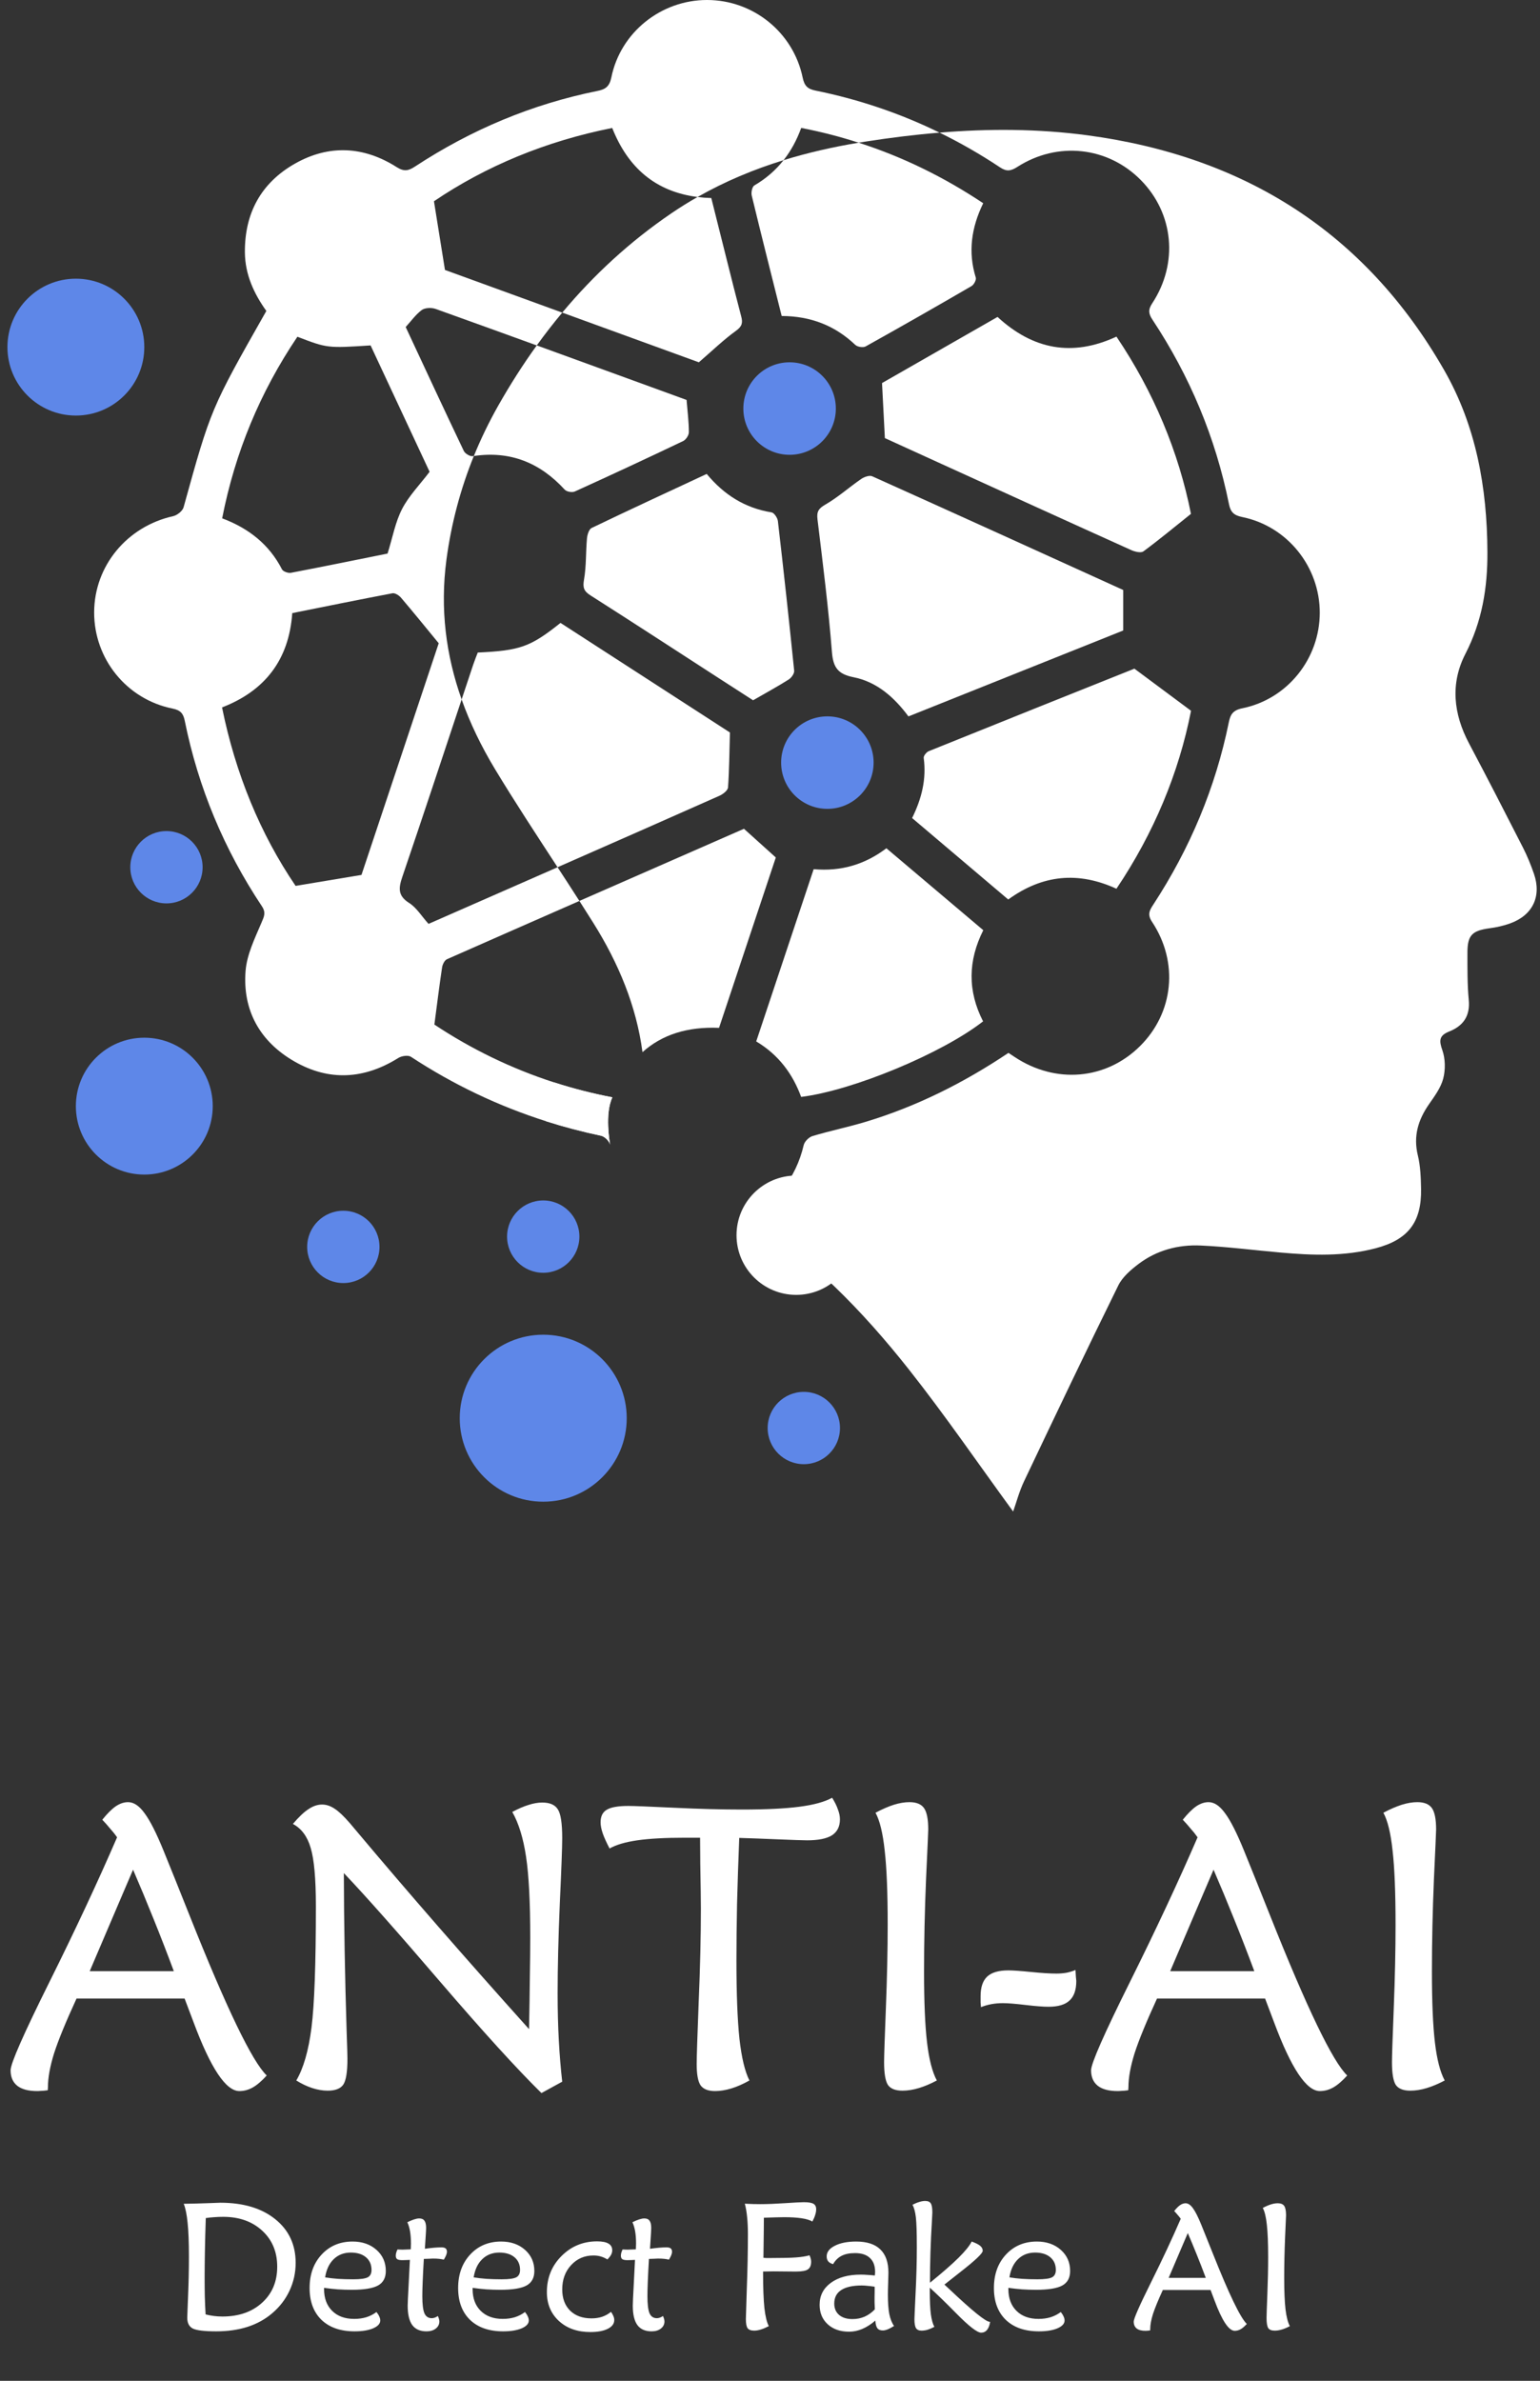 <svg width="207" height="320" viewBox="0 0 207 320" fill="none" xmlns="http://www.w3.org/2000/svg">
<rect x="0" y="0" width="207" height="320" fill="#333333" stroke="none"/>
<path d="M17.886 251.298L16.597 254.306C14.538 259.14 13.025 262.685 12.058 264.94H23.364C22.451 262.488 21.538 260.133 20.625 257.877C19.712 255.604 18.799 253.41 17.886 251.298ZM24.814 268.62H10.286C8.853 271.735 7.851 274.179 7.278 275.951C6.723 277.724 6.445 279.245 6.445 280.517L6.418 280.946C6.007 281 5.702 281.027 5.505 281.027C5.326 281.045 5.156 281.054 4.995 281.054C3.831 281.054 2.945 280.821 2.336 280.355C1.728 279.872 1.423 279.174 1.423 278.261C1.423 277.348 3.16 273.4 6.633 266.417C10.107 259.435 13.141 252.945 15.737 246.947C15.451 246.535 15.137 246.142 14.797 245.766C14.475 245.372 14.126 244.978 13.75 244.584C14.412 243.76 15.012 243.161 15.549 242.785C16.104 242.409 16.659 242.221 17.214 242.221C17.984 242.221 18.727 242.722 19.443 243.725C20.177 244.709 21.028 246.392 21.995 248.773C22.836 250.832 23.991 253.706 25.459 257.394C30.436 269.909 33.901 277.097 35.852 278.959C35.172 279.711 34.545 280.248 33.972 280.57C33.399 280.893 32.8 281.054 32.173 281.054C30.365 281.054 28.315 277.974 26.023 271.815C25.504 270.455 25.101 269.389 24.814 268.62ZM72.778 281.322C69.502 278.1 64.972 273.122 59.19 266.391C53.407 259.641 49.083 254.762 46.218 251.754C46.236 258.486 46.361 265.594 46.594 273.078C46.666 275.065 46.702 276.273 46.702 276.703C46.702 278.476 46.514 279.639 46.138 280.194C45.762 280.731 45.063 281 44.043 281C43.38 281 42.691 280.884 41.975 280.651C41.259 280.418 40.543 280.078 39.827 279.63C40.794 277.983 41.474 275.62 41.868 272.541C42.262 269.443 42.459 263.992 42.459 256.186C42.459 252.515 42.226 249.91 41.76 248.371C41.313 246.831 40.516 245.757 39.37 245.148C40.158 244.217 40.856 243.555 41.465 243.161C42.074 242.749 42.682 242.543 43.291 242.543C43.864 242.543 44.428 242.731 44.983 243.107C45.538 243.465 46.218 244.11 47.024 245.041C47.167 245.202 47.498 245.596 48.018 246.222C54.875 254.386 62.573 263.222 71.113 272.729C71.167 270.061 71.203 267.707 71.221 265.666C71.257 263.625 71.274 261.879 71.274 260.429C71.274 255.666 71.086 252.041 70.71 249.552C70.335 247.046 69.717 245.041 68.857 243.537C69.663 243.107 70.388 242.794 71.033 242.597C71.695 242.382 72.313 242.274 72.886 242.274C73.906 242.274 74.605 242.579 74.981 243.188C75.374 243.778 75.571 245.067 75.571 247.055C75.571 248.236 75.464 251.146 75.249 255.783C75.052 260.402 74.954 264.448 74.954 267.921C74.954 270.177 75.007 272.29 75.115 274.259C75.222 276.229 75.374 278.073 75.571 279.792L72.778 281.322ZM100.735 279.63C99.876 280.114 99.061 280.472 98.291 280.705C97.521 280.937 96.796 281.054 96.116 281.054C95.203 281.054 94.558 280.803 94.182 280.302C93.824 279.783 93.645 278.825 93.645 277.428C93.645 276.515 93.734 273.74 93.914 269.103C94.111 264.448 94.209 260.259 94.209 256.535C94.209 255.586 94.182 253.581 94.128 250.519C94.111 249.033 94.102 247.86 94.102 247.001H92.061C89.429 247.001 87.298 247.117 85.669 247.35C84.058 247.583 82.813 247.95 81.936 248.451C81.524 247.663 81.22 246.992 81.023 246.437C80.826 245.864 80.728 245.363 80.728 244.933C80.728 244.127 81.005 243.563 81.56 243.241C82.115 242.901 83.082 242.731 84.46 242.731C85.177 242.731 87.227 242.812 90.61 242.973C93.994 243.134 97.029 243.214 99.714 243.214C102.955 243.214 105.533 243.089 107.449 242.838C109.382 242.588 110.85 242.185 111.853 241.63C112.211 242.203 112.471 242.731 112.632 243.214C112.811 243.68 112.9 244.118 112.9 244.53C112.9 245.497 112.542 246.213 111.826 246.679C111.11 247.126 110 247.35 108.496 247.35C107.941 247.35 106.598 247.305 104.468 247.216C102.337 247.126 100.636 247.064 99.365 247.028C99.24 250.161 99.141 253.115 99.07 255.89C99.016 258.647 98.989 261.19 98.989 263.517C98.989 267.975 99.124 271.475 99.392 274.018C99.678 276.56 100.126 278.431 100.735 279.63ZM125.925 279.63C125.084 280.078 124.278 280.418 123.508 280.651C122.738 280.884 122.004 281 121.306 281C120.357 281 119.704 280.74 119.346 280.221C119.006 279.684 118.835 278.664 118.835 277.16C118.835 276.39 118.916 273.964 119.077 269.882C119.238 265.782 119.319 262.049 119.319 258.683C119.319 254.368 119.185 251.047 118.916 248.72C118.665 246.374 118.254 244.682 117.681 243.644C118.594 243.161 119.417 242.803 120.151 242.57C120.903 242.337 121.602 242.221 122.246 242.221C123.177 242.221 123.831 242.489 124.207 243.026C124.583 243.563 124.771 244.521 124.771 245.9C124.771 246.115 124.672 248.344 124.475 252.587C124.296 256.812 124.207 260.948 124.207 264.994C124.207 269.076 124.341 272.254 124.609 274.528C124.878 276.802 125.317 278.502 125.925 279.63Z" fill="white"/>
<path d="M131.86 269.774C131.842 269.577 131.825 269.372 131.807 269.157C131.807 268.924 131.807 268.638 131.807 268.297C131.807 267.098 132.102 266.221 132.693 265.666C133.284 265.111 134.233 264.833 135.54 264.833C136.148 264.833 137.169 264.905 138.601 265.048C140.033 265.191 141.161 265.263 141.985 265.263C142.45 265.263 142.898 265.227 143.328 265.155C143.775 265.066 144.187 264.94 144.563 264.779C144.581 265.048 144.599 265.352 144.617 265.692C144.653 266.033 144.67 266.221 144.67 266.256C144.67 267.456 144.366 268.333 143.757 268.888C143.167 269.443 142.227 269.721 140.938 269.721C140.221 269.721 139.183 269.64 137.822 269.479C136.479 269.318 135.477 269.237 134.814 269.237C134.259 269.237 133.74 269.282 133.257 269.372C132.773 269.461 132.308 269.595 131.86 269.774ZM163.12 251.298L161.831 254.306C159.772 259.14 158.259 262.685 157.292 264.94H168.599C167.686 262.488 166.772 260.133 165.859 257.877C164.946 255.604 164.033 253.41 163.12 251.298ZM170.049 268.62H155.52C154.088 271.735 153.085 274.179 152.512 275.951C151.957 277.724 151.68 279.245 151.68 280.517L151.653 280.946C151.241 281 150.937 281.027 150.74 281.027C150.561 281.045 150.391 281.054 150.229 281.054C149.066 281.054 148.18 280.821 147.571 280.355C146.962 279.872 146.658 279.174 146.658 278.261C146.658 277.348 148.394 273.4 151.868 266.417C155.341 259.435 158.376 252.945 160.972 246.947C160.685 246.535 160.372 246.142 160.032 245.766C159.709 245.372 159.36 244.978 158.984 244.584C159.647 243.76 160.247 243.161 160.784 242.785C161.339 242.409 161.894 242.221 162.449 242.221C163.219 242.221 163.962 242.722 164.678 243.725C165.412 244.709 166.262 246.392 167.229 248.773C168.07 250.832 169.225 253.706 170.693 257.394C175.671 269.909 179.135 277.097 181.086 278.959C180.406 279.711 179.779 280.248 179.207 280.57C178.634 280.893 178.034 281.054 177.407 281.054C175.599 281.054 173.549 277.974 171.257 271.815C170.738 270.455 170.335 269.389 170.049 268.62ZM194.192 279.63C193.35 280.078 192.545 280.418 191.775 280.651C191.005 280.884 190.271 281 189.573 281C188.624 281 187.97 280.74 187.612 280.221C187.272 279.684 187.102 278.664 187.102 277.16C187.102 276.39 187.183 273.964 187.344 269.882C187.505 265.782 187.585 262.049 187.585 258.683C187.585 254.368 187.451 251.047 187.183 248.72C186.932 246.374 186.52 244.682 185.947 243.644C186.86 243.161 187.684 242.803 188.418 242.57C189.17 242.337 189.868 242.221 190.513 242.221C191.444 242.221 192.097 242.489 192.473 243.026C192.849 243.563 193.037 244.521 193.037 245.9C193.037 246.115 192.939 248.344 192.742 252.587C192.563 256.812 192.473 260.948 192.473 264.994C192.473 269.076 192.607 272.254 192.876 274.528C193.145 276.802 193.583 278.502 194.192 279.63Z" fill="white"/>
<path d="M27.66 298.124C27.604 299.8 27.565 301.306 27.541 302.642C27.517 303.97 27.506 305.128 27.506 306.116C27.506 306.985 27.513 307.835 27.529 308.665C27.553 309.487 27.588 310.289 27.636 311.072C28.007 311.166 28.379 311.238 28.75 311.285C29.13 311.332 29.509 311.356 29.889 311.356C32.094 311.356 33.872 310.74 35.224 309.507C36.584 308.273 37.263 306.657 37.263 304.657C37.263 302.673 36.592 301.061 35.248 299.82C33.904 298.579 32.157 297.958 30.007 297.958C29.573 297.958 29.161 297.974 28.774 298.006C28.387 298.029 28.015 298.069 27.66 298.124ZM24.695 296.204C25.778 296.188 26.861 296.16 27.944 296.121C29.035 296.081 29.592 296.061 29.616 296.061C32.706 296.061 35.165 296.796 36.991 298.267C38.825 299.737 39.741 301.697 39.741 304.147C39.741 305.459 39.469 306.7 38.923 307.87C38.386 309.032 37.607 310.048 36.588 310.917C35.647 311.724 34.544 312.332 33.28 312.743C32.023 313.146 30.616 313.348 29.059 313.348C27.47 313.348 26.423 313.222 25.917 312.969C25.419 312.716 25.17 312.23 25.17 311.51C25.17 311.455 25.205 310.518 25.276 308.7C25.355 306.882 25.395 305.088 25.395 303.317C25.395 301.397 25.336 299.879 25.217 298.765C25.107 297.642 24.933 296.788 24.695 296.204ZM43.702 306.092C44.223 306.179 44.796 306.246 45.421 306.293C46.053 306.333 46.733 306.353 47.46 306.353C48.448 306.353 49.108 306.262 49.44 306.08C49.772 305.898 49.938 305.57 49.938 305.096C49.938 304.377 49.689 303.807 49.191 303.389C48.693 302.97 48.013 302.76 47.152 302.76C46.235 302.76 45.472 303.053 44.863 303.638C44.255 304.222 43.867 305.041 43.702 306.092ZM50.602 310.751C50.776 310.965 50.902 311.166 50.981 311.356C51.068 311.538 51.112 311.716 51.112 311.89C51.112 312.317 50.792 312.668 50.151 312.945C49.519 313.214 48.689 313.348 47.661 313.348C45.772 313.348 44.29 312.834 43.215 311.807C42.148 310.771 41.615 309.344 41.615 307.526C41.615 305.693 42.152 304.195 43.227 303.033C44.31 301.863 45.697 301.278 47.389 301.278C48.693 301.278 49.764 301.65 50.602 302.393C51.44 303.136 51.859 304.084 51.859 305.238C51.859 306.147 51.511 306.795 50.815 307.183C50.12 307.57 48.938 307.764 47.27 307.764C46.646 307.764 46.021 307.744 45.397 307.704C44.78 307.657 44.168 307.59 43.559 307.503V307.669C43.559 308.902 43.923 309.878 44.65 310.597C45.377 311.317 46.365 311.676 47.614 311.676C48.199 311.676 48.74 311.601 49.239 311.451C49.736 311.293 50.191 311.06 50.602 310.751ZM55.096 303.744C54.961 303.744 54.775 303.752 54.538 303.768C54.301 303.776 54.147 303.78 54.076 303.78C53.752 303.78 53.523 303.736 53.388 303.649C53.262 303.555 53.199 303.396 53.199 303.175C53.199 303.072 53.214 302.954 53.246 302.819C53.285 302.677 53.345 302.519 53.424 302.345C53.487 302.345 53.594 302.349 53.744 302.357C53.894 302.365 54.013 302.369 54.1 302.369C54.305 302.369 54.633 302.357 55.084 302.333C55.139 302.333 55.182 302.329 55.214 302.321C55.214 302.235 55.218 302.104 55.226 301.93C55.234 301.756 55.238 301.63 55.238 301.551C55.238 300.934 55.198 300.393 55.119 299.926C55.04 299.452 54.918 299.037 54.752 298.682C55.092 298.516 55.396 298.389 55.665 298.302C55.933 298.215 56.163 298.172 56.352 298.172C56.676 298.172 56.91 298.274 57.052 298.48C57.202 298.678 57.277 299.006 57.277 299.464C57.277 299.662 57.242 300.282 57.17 301.326C57.147 301.713 57.127 302.021 57.111 302.25C57.57 302.187 57.981 302.14 58.344 302.108C58.716 302.076 59.048 302.061 59.34 302.061C59.601 302.061 59.787 302.108 59.898 302.203C60.016 302.298 60.075 302.452 60.075 302.665C60.075 302.784 60.04 302.934 59.969 303.116C59.898 303.29 59.795 303.487 59.66 303.709C59.455 303.661 59.237 303.626 59.008 303.602C58.779 303.578 58.502 303.566 58.178 303.566C58.123 303.566 57.957 303.574 57.68 303.59C57.404 303.598 57.166 303.606 56.969 303.614C56.898 304.847 56.846 305.863 56.815 306.661C56.783 307.459 56.767 308.111 56.767 308.617C56.767 309.716 56.862 310.487 57.052 310.929C57.249 311.364 57.578 311.581 58.036 311.581C58.163 311.581 58.293 311.558 58.427 311.51C58.569 311.463 58.712 311.388 58.854 311.285C58.925 311.443 58.977 311.581 59.008 311.7C59.04 311.819 59.056 311.925 59.056 312.02C59.056 312.407 58.894 312.728 58.569 312.98C58.253 313.226 57.838 313.348 57.325 313.348C56.471 313.348 55.835 313.067 55.416 312.506C55.005 311.937 54.799 311.068 54.799 309.898C54.799 309.566 54.839 308.688 54.918 307.266C54.997 305.835 55.056 304.661 55.096 303.744ZM63.668 306.092C64.189 306.179 64.763 306.246 65.387 306.293C66.019 306.333 66.699 306.353 67.426 306.353C68.414 306.353 69.074 306.262 69.406 306.08C69.738 305.898 69.904 305.57 69.904 305.096C69.904 304.377 69.655 303.807 69.157 303.389C68.659 302.97 67.98 302.76 67.118 302.76C66.201 302.76 65.438 303.053 64.83 303.638C64.221 304.222 63.834 305.041 63.668 306.092ZM70.568 310.751C70.742 310.965 70.869 311.166 70.948 311.356C71.035 311.538 71.078 311.716 71.078 311.89C71.078 312.317 70.758 312.668 70.118 312.945C69.485 313.214 68.656 313.348 67.628 313.348C65.739 313.348 64.257 312.834 63.182 311.807C62.115 310.771 61.581 309.344 61.581 307.526C61.581 305.693 62.119 304.195 63.194 303.033C64.276 301.863 65.664 301.278 67.355 301.278C68.659 301.278 69.731 301.65 70.568 302.393C71.406 303.136 71.825 304.084 71.825 305.238C71.825 306.147 71.477 306.795 70.782 307.183C70.086 307.57 68.904 307.764 67.237 307.764C66.612 307.764 65.988 307.744 65.363 307.704C64.747 307.657 64.134 307.59 63.526 307.503V307.669C63.526 308.902 63.889 309.878 64.616 310.597C65.344 311.317 66.332 311.676 67.581 311.676C68.165 311.676 68.707 311.601 69.205 311.451C69.703 311.293 70.157 311.06 70.568 310.751ZM81.642 303.685C81.334 303.495 81.034 303.361 80.741 303.282C80.449 303.195 80.125 303.151 79.769 303.151C78.567 303.151 77.568 303.582 76.769 304.444C75.971 305.305 75.572 306.396 75.572 307.716C75.572 308.91 75.924 309.858 76.627 310.562C77.338 311.257 78.299 311.605 79.508 311.605C80.03 311.605 80.504 311.534 80.931 311.392C81.358 311.249 81.757 311.028 82.128 310.728C82.271 310.925 82.377 311.115 82.448 311.297C82.528 311.479 82.567 311.653 82.567 311.819C82.567 312.317 82.279 312.712 81.702 313.004C81.125 313.297 80.342 313.443 79.354 313.443C77.623 313.443 76.216 312.949 75.133 311.961C74.05 310.965 73.509 309.673 73.509 308.084C73.509 306.155 74.165 304.535 75.477 303.223C76.789 301.91 78.382 301.254 80.255 301.254C80.943 301.254 81.453 301.353 81.785 301.551C82.124 301.748 82.294 302.049 82.294 302.452C82.294 302.657 82.243 302.859 82.14 303.057C82.037 303.246 81.871 303.456 81.642 303.685ZM85.353 303.744C85.219 303.744 85.033 303.752 84.796 303.768C84.559 303.776 84.405 303.78 84.334 303.78C84.01 303.78 83.78 303.736 83.646 303.649C83.52 303.555 83.456 303.396 83.456 303.175C83.456 303.072 83.472 302.954 83.504 302.819C83.543 302.677 83.603 302.519 83.682 302.345C83.745 302.345 83.852 302.349 84.002 302.357C84.152 302.365 84.27 302.369 84.357 302.369C84.563 302.369 84.891 302.357 85.341 302.333C85.397 302.333 85.44 302.329 85.472 302.321C85.472 302.235 85.476 302.104 85.484 301.93C85.492 301.756 85.496 301.63 85.496 301.551C85.496 300.934 85.456 300.393 85.377 299.926C85.298 299.452 85.175 299.037 85.01 298.682C85.349 298.516 85.654 298.389 85.922 298.302C86.191 298.215 86.421 298.172 86.61 298.172C86.934 298.172 87.167 298.274 87.31 298.48C87.46 298.678 87.535 299.006 87.535 299.464C87.535 299.662 87.499 300.282 87.428 301.326C87.405 301.713 87.385 302.021 87.369 302.25C87.827 302.187 88.239 302.14 88.602 302.108C88.974 302.076 89.306 302.061 89.598 302.061C89.859 302.061 90.045 302.108 90.155 302.203C90.274 302.298 90.333 302.452 90.333 302.665C90.333 302.784 90.297 302.934 90.226 303.116C90.155 303.29 90.052 303.487 89.918 303.709C89.713 303.661 89.495 303.626 89.266 303.602C89.037 303.578 88.76 303.566 88.436 303.566C88.381 303.566 88.215 303.574 87.938 303.59C87.662 303.598 87.424 303.606 87.227 303.614C87.156 304.847 87.104 305.863 87.073 306.661C87.041 307.459 87.025 308.111 87.025 308.617C87.025 309.716 87.12 310.487 87.31 310.929C87.507 311.364 87.835 311.581 88.294 311.581C88.42 311.581 88.551 311.558 88.685 311.51C88.827 311.463 88.97 311.388 89.112 311.285C89.183 311.443 89.234 311.581 89.266 311.7C89.298 311.819 89.314 311.925 89.314 312.02C89.314 312.407 89.151 312.728 88.827 312.98C88.511 313.226 88.096 313.348 87.582 313.348C86.729 313.348 86.092 313.067 85.674 312.506C85.263 311.937 85.057 311.068 85.057 309.898C85.057 309.566 85.097 308.688 85.175 307.266C85.255 305.835 85.314 304.661 85.353 303.744ZM108.806 303.128C108.877 303.27 108.932 303.416 108.972 303.566C109.011 303.709 109.031 303.847 109.031 303.981C109.031 304.471 108.889 304.815 108.604 305.013C108.327 305.211 107.814 305.309 107.063 305.309C106.992 305.309 106.826 305.309 106.565 305.309C105.632 305.294 104.77 305.286 103.98 305.286C103.846 305.286 103.62 305.29 103.304 305.297C102.988 305.305 102.743 305.309 102.569 305.309C102.569 307.443 102.628 309.076 102.747 310.206C102.873 311.328 103.071 312.143 103.34 312.648C102.96 312.846 102.605 312.996 102.273 313.099C101.949 313.202 101.652 313.253 101.383 313.253C100.957 313.253 100.66 313.146 100.494 312.933C100.336 312.712 100.257 312.293 100.257 311.676C100.257 311.423 100.3 310.032 100.387 307.503C100.482 304.973 100.53 302.567 100.53 300.282C100.53 299.405 100.494 298.638 100.423 297.982C100.36 297.318 100.257 296.721 100.115 296.192C100.518 296.207 100.893 296.223 101.241 296.239C101.597 296.247 101.917 296.251 102.201 296.251C103.118 296.251 104.225 296.207 105.521 296.121C106.818 296.034 107.663 295.99 108.059 295.99C108.667 295.99 109.094 296.061 109.339 296.204C109.584 296.346 109.707 296.591 109.707 296.939C109.707 297.176 109.663 297.429 109.576 297.697C109.497 297.966 109.371 298.263 109.197 298.587C108.857 298.389 108.371 298.243 107.738 298.148C107.106 298.053 106.328 298.006 105.403 298.006C105.071 298.006 104.676 298.014 104.217 298.029C103.759 298.037 103.245 298.053 102.676 298.077L102.664 299.749C102.664 300.017 102.656 300.654 102.64 301.658C102.632 302.401 102.624 303.001 102.616 303.46C102.735 303.476 102.858 303.487 102.984 303.495C103.11 303.495 103.28 303.495 103.494 303.495C105.122 303.495 106.3 303.468 107.027 303.412C107.754 303.357 108.347 303.262 108.806 303.128ZM120.176 312.625C119.868 312.822 119.587 312.973 119.334 313.075C119.081 313.178 118.86 313.229 118.67 313.229C118.33 313.229 118.081 313.127 117.923 312.921C117.773 312.708 117.686 312.368 117.662 311.902C117.07 312.407 116.481 312.783 115.896 313.028C115.319 313.273 114.73 313.395 114.129 313.395C112.943 313.395 111.987 313.063 111.26 312.4C110.533 311.736 110.169 310.862 110.169 309.779C110.169 308.554 110.667 307.574 111.663 306.839C112.667 306.096 114.015 305.724 115.706 305.724C115.983 305.724 116.275 305.736 116.583 305.76C116.9 305.776 117.236 305.803 117.591 305.843C117.607 305.772 117.615 305.701 117.615 305.629C117.623 305.55 117.627 305.459 117.627 305.357C117.627 304.535 117.394 303.91 116.927 303.483C116.469 303.049 115.801 302.831 114.924 302.831C114.196 302.831 113.596 302.954 113.121 303.199C112.655 303.436 112.276 303.807 111.983 304.313C111.699 304.242 111.481 304.12 111.331 303.946C111.189 303.772 111.118 303.547 111.118 303.27C111.118 302.693 111.481 302.219 112.208 301.847C112.943 301.468 113.9 301.278 115.078 301.278C116.524 301.278 117.607 301.63 118.326 302.333C119.054 303.029 119.417 304.072 119.417 305.463C119.417 305.724 119.405 306.179 119.382 306.827C119.358 307.475 119.346 307.997 119.346 308.392C119.346 309.483 119.409 310.36 119.536 311.024C119.67 311.688 119.883 312.222 120.176 312.625ZM117.568 307.349C117.204 307.293 116.876 307.254 116.583 307.23C116.299 307.198 116.054 307.183 115.848 307.183C114.623 307.183 113.698 307.388 113.074 307.799C112.449 308.202 112.137 308.807 112.137 309.613C112.137 310.261 112.355 310.771 112.789 311.143C113.224 311.514 113.825 311.7 114.592 311.7C115.169 311.7 115.706 311.593 116.204 311.38C116.71 311.159 117.172 310.83 117.591 310.396C117.575 310.001 117.564 309.68 117.556 309.435C117.556 309.182 117.556 308.941 117.556 308.712C117.556 308.57 117.56 308.349 117.568 308.048C117.575 307.74 117.575 307.507 117.568 307.349ZM125.594 312.743C125.262 312.917 124.958 313.048 124.681 313.135C124.405 313.214 124.132 313.253 123.863 313.253C123.523 313.253 123.278 313.143 123.128 312.921C122.986 312.692 122.915 312.293 122.915 311.724C122.915 311.534 122.966 310.36 123.069 308.202C123.18 306.044 123.235 303.981 123.235 302.013C123.235 300.069 123.191 298.733 123.105 298.006C123.018 297.279 122.867 296.721 122.654 296.334C122.994 296.16 123.302 296.034 123.579 295.955C123.863 295.868 124.12 295.824 124.349 295.824C124.721 295.824 124.974 295.931 125.108 296.144C125.251 296.35 125.322 296.761 125.322 297.377C125.322 297.52 125.302 297.919 125.262 298.575C125.089 301.412 125.002 304.159 125.002 306.815C126.669 305.463 127.95 304.345 128.843 303.46C129.736 302.574 130.325 301.847 130.61 301.278C131.155 301.476 131.538 301.669 131.76 301.859C131.981 302.049 132.092 302.27 132.092 302.523C132.092 302.863 131.088 303.815 129.08 305.38C128.187 306.076 127.476 306.637 126.946 307.064C127.096 307.206 127.314 307.408 127.598 307.669C130.697 310.601 132.511 312.068 133.04 312.068H133.088C133.017 312.542 132.878 312.905 132.673 313.158C132.467 313.403 132.202 313.526 131.878 313.526C131.349 313.526 130.218 312.645 128.487 310.882C127.104 309.475 125.934 308.341 124.978 307.479V308.013C124.978 309.293 125.025 310.305 125.12 311.048C125.223 311.791 125.381 312.356 125.594 312.743ZM135.684 306.092C136.206 306.179 136.779 306.246 137.403 306.293C138.036 306.333 138.716 306.353 139.443 306.353C140.431 306.353 141.091 306.262 141.423 306.08C141.755 305.898 141.921 305.57 141.921 305.096C141.921 304.377 141.672 303.807 141.174 303.389C140.676 302.97 139.996 302.76 139.135 302.76C138.218 302.76 137.455 303.053 136.846 303.638C136.238 304.222 135.85 305.041 135.684 306.092ZM142.585 310.751C142.759 310.965 142.885 311.166 142.964 311.356C143.051 311.538 143.095 311.716 143.095 311.89C143.095 312.317 142.774 312.668 142.134 312.945C141.502 313.214 140.672 313.348 139.644 313.348C137.755 313.348 136.273 312.834 135.198 311.807C134.131 310.771 133.598 309.344 133.598 307.526C133.598 305.693 134.135 304.195 135.21 303.033C136.293 301.863 137.68 301.278 139.372 301.278C140.676 301.278 141.747 301.65 142.585 302.393C143.423 303.136 143.842 304.084 143.842 305.238C143.842 306.147 143.494 306.795 142.798 307.183C142.103 307.57 140.921 307.764 139.253 307.764C138.629 307.764 138.004 307.744 137.38 307.704C136.763 307.657 136.151 307.59 135.542 307.503V307.669C135.542 308.902 135.906 309.878 136.633 310.597C137.36 311.317 138.348 311.676 139.597 311.676C140.182 311.676 140.723 311.601 141.221 311.451C141.719 311.293 142.174 311.06 142.585 310.751ZM159.658 300.14L159.089 301.468C158.18 303.602 157.512 305.167 157.085 306.163H162.077C161.674 305.08 161.271 304.041 160.867 303.045C160.464 302.041 160.061 301.073 159.658 300.14ZM162.717 307.787H156.303C155.67 309.163 155.228 310.242 154.975 311.024C154.73 311.807 154.607 312.479 154.607 313.04L154.595 313.229C154.414 313.253 154.279 313.265 154.192 313.265C154.113 313.273 154.038 313.277 153.967 313.277C153.453 313.277 153.062 313.174 152.793 312.969C152.524 312.755 152.39 312.447 152.39 312.044C152.39 311.641 153.157 309.898 154.69 306.815C156.224 303.732 157.563 300.867 158.71 298.219C158.583 298.037 158.445 297.863 158.295 297.697C158.152 297.524 157.998 297.35 157.832 297.176C158.125 296.812 158.389 296.547 158.627 296.381C158.872 296.215 159.117 296.132 159.362 296.132C159.702 296.132 160.03 296.354 160.346 296.796C160.67 297.231 161.045 297.974 161.472 299.025C161.844 299.934 162.354 301.203 163.002 302.831C165.199 308.356 166.729 311.53 167.59 312.352C167.29 312.684 167.013 312.921 166.76 313.063C166.507 313.206 166.242 313.277 165.966 313.277C165.167 313.277 164.262 311.917 163.251 309.198C163.021 308.598 162.844 308.127 162.717 307.787ZM173.376 312.648C173.005 312.846 172.649 312.996 172.309 313.099C171.969 313.202 171.645 313.253 171.337 313.253C170.918 313.253 170.629 313.139 170.471 312.909C170.321 312.672 170.246 312.222 170.246 311.558C170.246 311.218 170.282 310.147 170.353 308.345C170.424 306.534 170.459 304.886 170.459 303.4C170.459 301.495 170.4 300.029 170.282 299.002C170.171 297.966 169.989 297.219 169.736 296.761C170.139 296.547 170.503 296.389 170.827 296.287C171.159 296.184 171.467 296.132 171.752 296.132C172.163 296.132 172.451 296.251 172.617 296.488C172.783 296.725 172.866 297.148 172.866 297.757C172.866 297.852 172.823 298.836 172.736 300.709C172.657 302.574 172.617 304.4 172.617 306.187C172.617 307.989 172.677 309.392 172.795 310.396C172.914 311.4 173.107 312.151 173.376 312.648Z" fill="white"/>
<path d="M63.694 61.289C64.632 58.983 65.726 56.726 66.969 54.525C68.565 51.711 70.285 49.004 72.15 46.425C77.274 48.288 82.399 50.156 87.527 52.02C89.134 52.603 90.737 53.19 92.285 53.755C92.418 55.357 92.593 56.722 92.593 58.09C92.597 58.495 92.204 59.1 91.83 59.279C86.996 61.587 82.138 63.85 77.259 66.062C76.904 66.224 76.159 66.092 75.906 65.812C72.59 62.192 68.594 60.571 63.694 61.289Z" fill="white"/>
<path d="M96.724 106.947C89.556 110.139 82.373 113.294 75.19 116.452C75.11 116.489 75.025 116.525 74.945 116.562C72.095 112.189 69.222 107.823 66.526 103.36C64.702 100.333 63.187 97.218 62.05 94.013C62.568 92.457 63.084 90.901 63.602 89.35C63.792 88.781 64.02 88.227 64.218 87.707C69.918 87.442 71.295 86.95 75.341 83.723C83.044 88.704 90.781 93.712 98.114 98.451C98.037 101.155 98.026 103.499 97.858 105.836C97.828 106.239 97.19 106.738 96.724 106.947Z" fill="white"/>
<path d="M93.936 48.696C87.879 46.491 81.716 44.25 75.576 42.016C79.798 36.961 84.655 32.474 90.242 28.67C91.394 27.885 92.568 27.155 93.763 26.476C94.358 26.554 94.97 26.602 95.608 26.619C96.298 29.374 97.003 32.195 97.711 35.009C98.345 37.526 98.973 40.046 99.637 42.555C99.853 43.385 99.75 43.865 98.947 44.448C97.263 45.658 95.762 47.122 93.936 48.696Z" fill="white"/>
<path d="M104.281 115.252C101.779 122.765 99.218 130.443 96.65 138.15C92.391 137.975 88.977 139.064 86.36 141.416C85.542 135.234 83.154 129.471 79.735 124.02C79.123 123.04 78.503 122.064 77.879 121.092C85.242 117.857 92.608 114.632 99.978 111.404C100.022 111.385 100.081 111.404 100.011 111.404C101.427 112.68 102.774 113.895 104.281 115.252Z" fill="white"/>
<path d="M106.75 90.146C106.787 90.52 106.379 91.099 106.016 91.327C104.534 92.266 102.986 93.109 101.225 94.122C99.915 93.278 98.349 92.274 96.786 91.261C90.983 87.508 85.194 83.733 79.365 80.021C78.478 79.455 78.312 78.972 78.499 77.915C78.818 76.096 78.73 74.207 78.899 72.357C78.944 71.862 79.167 71.136 79.526 70.963C84.644 68.502 89.802 66.121 94.992 63.7C97.322 66.51 100.143 68.293 103.705 68.865C104.053 68.92 104.508 69.599 104.56 70.032C105.338 76.73 106.067 83.436 106.75 90.146Z" fill="white"/>
<path d="M132.168 125.025C130.103 129.138 130.051 133.191 132.139 137.278C126.625 141.588 114.604 146.581 107.686 147.432C106.556 144.354 104.663 141.771 101.647 139.975C104.225 132.248 106.786 124.571 109.369 116.823C113.027 117.153 116.244 116.207 119.145 114.013C123.526 117.714 127.824 121.349 132.168 125.025Z" fill="white"/>
<path d="M101.045 26.286C100.943 25.868 101.101 25.098 101.394 24.925C102.964 24.007 104.267 22.874 105.323 21.528C108.606 20.515 111.981 19.752 115.418 19.18C121.325 21.08 126.871 23.791 132.158 27.316C130.576 30.563 130.089 33.857 131.16 37.313C131.255 37.613 130.91 38.266 130.591 38.45C125.866 41.198 121.119 43.909 116.346 46.568C116.012 46.752 115.249 46.627 114.963 46.355C112.226 43.755 108.973 42.489 105.07 42.471C103.697 36.993 102.341 31.645 101.045 26.286Z" fill="white"/>
<path d="M111.823 87.622C111.357 81.676 110.602 75.751 109.886 69.826C109.761 68.792 109.997 68.359 110.943 67.816C112.641 66.84 114.127 65.498 115.752 64.382C116.156 64.104 116.867 63.847 117.238 64.015C128.519 69.085 139.772 74.207 150.977 79.299V84.742C141.379 88.583 131.802 92.413 122.109 96.29C120.224 93.751 117.895 91.657 114.751 91.029C112.645 90.611 111.992 89.743 111.823 87.622Z" fill="white"/>
<path d="M150.067 45.244C155.092 52.702 158.438 60.776 160.082 69.067C157.792 70.894 155.789 72.563 153.691 74.108C153.364 74.349 152.557 74.162 152.077 73.946C143.573 70.112 135.089 66.242 126.599 62.376C123.947 61.172 121.299 59.958 118.94 58.884C118.808 56.327 118.69 54.037 118.558 51.485C123.537 48.638 128.793 45.63 134.083 42.599C138.827 46.968 144.106 48.014 150.067 45.244Z" fill="white"/>
<path d="M135.521 120.898C131.156 117.2 126.9 113.594 122.601 109.951C123.888 107.347 124.545 104.713 124.16 101.87C124.123 101.595 124.527 101.089 124.835 100.964C134.2 97.182 143.577 93.432 152.477 89.871C155.132 91.848 157.491 93.597 160.093 95.534C158.456 103.887 155.099 111.962 150.066 119.453C144.949 117.105 140.14 117.549 135.521 120.898Z" fill="white"/>
<path d="M202.995 124.108C202.092 124.438 201.124 124.648 200.177 124.772C197.881 125.091 197.246 125.704 197.246 128.029C197.246 130.15 197.224 132.285 197.422 134.391C197.632 136.566 196.674 137.89 194.8 138.638C193.442 139.182 193.412 139.839 193.875 141.155C194.282 142.311 194.301 143.778 193.992 144.97C193.67 146.214 192.814 147.351 192.066 148.433C190.614 150.535 189.953 152.714 190.58 155.293C190.936 156.75 190.984 158.294 191.014 159.812C191.087 164.281 189.268 166.628 184.916 167.773C180.68 168.888 176.38 168.734 172.084 168.346C168.523 168.03 164.975 167.571 161.406 167.407C158.379 167.267 155.485 168.034 153.031 169.89C151.989 170.682 150.881 171.633 150.32 172.766C146.017 181.504 141.823 190.309 137.642 199.109C137.004 200.455 136.618 201.93 136.182 203.159C131.511 196.761 127.062 190.261 122.186 184.087C115.932 176.166 108.918 168.994 100.426 163.558C104.171 161.868 106.984 158.404 108.03 153.911C108.144 153.426 108.727 152.843 109.211 152.696C111.534 151.999 113.922 151.508 116.247 150.814C123.129 148.752 129.49 145.575 135.551 141.515C135.892 141.739 136.119 141.889 136.35 142.043C141.868 145.726 148.647 145.15 153.232 140.609C157.756 136.126 158.463 129.347 154.854 123.906C154.201 122.923 154.505 122.369 155.015 121.592C159.935 114.063 163.372 105.913 165.17 97.087C165.383 96.041 165.716 95.458 166.978 95.201C173.071 93.968 177.4 88.51 177.397 82.34C177.393 76.169 173.038 70.721 166.956 69.489C165.812 69.254 165.404 68.799 165.192 67.754C163.39 58.817 159.931 50.556 154.902 42.959C154.392 42.188 154.3 41.642 154.869 40.779C158.426 35.383 157.767 28.674 153.332 24.191C148.9 19.712 142.154 18.963 136.746 22.434C135.881 22.988 135.308 23.087 134.424 22.497C131.794 20.747 129.083 19.191 126.291 17.826C132.899 17.28 139.531 17.298 146.171 18.186C167.191 21.003 183.467 31.172 194.102 49.72C198.417 57.243 199.895 65.564 199.931 74.199C199.957 79.016 199.213 83.531 196.975 87.879C194.924 91.859 195.36 95.949 197.455 99.907C199.924 104.562 202.33 109.251 204.722 113.943C205.294 115.069 205.775 116.258 206.19 117.457C207.231 120.476 206.014 123.019 202.995 124.108Z" fill="white"/>
<path d="M57.745 63.412C56.42 65.158 54.957 66.644 54.043 68.415C53.133 70.184 52.77 72.242 52.096 74.403C47.965 75.231 43.541 76.142 39.102 76.989C38.731 77.059 38.052 76.812 37.902 76.523C36.174 73.155 33.416 71.002 29.861 69.666C31.603 60.786 34.953 52.715 39.974 45.261C43.995 46.801 43.995 46.801 49.813 46.427C52.473 52.128 55.154 57.869 57.745 63.412ZM48.588 117.595C45.437 118.122 42.748 118.567 39.733 119.069C34.975 112.067 31.651 103.981 29.846 95.082C35.598 92.855 38.841 88.706 39.285 82.407C43.786 81.505 48.262 80.588 52.752 79.74C53.089 79.674 53.629 80.019 53.892 80.323C55.518 82.231 57.095 84.175 58.97 86.457C55.588 96.593 52.018 107.301 48.588 117.595ZM109.638 12.179C108.593 11.97 108.131 11.584 107.892 10.437C106.634 4.332 101.219 1.52588e-05 95.041 1.52588e-05C88.874 -0.007 83.405 4.332 82.173 10.411C81.919 11.665 81.347 12.014 80.295 12.226C71.46 14.009 63.31 17.45 55.789 22.381C54.913 22.957 54.326 23.096 53.332 22.469C48.904 19.651 44.233 19.398 39.655 21.988C35.092 24.574 32.873 28.66 32.917 33.925C32.943 36.904 34.142 39.479 35.8 41.794C28.328 54.956 28.339 54.96 24.677 68.181C24.542 68.676 23.826 69.248 23.287 69.373C17.077 70.753 12.678 76.049 12.656 82.294C12.638 88.544 17.006 93.988 23.192 95.236C24.281 95.452 24.641 95.922 24.835 96.883C26.651 105.874 30.128 114.183 35.209 121.817C35.767 122.665 35.506 123.171 35.151 124.007C34.259 126.105 33.181 128.295 33.008 130.511C32.594 135.823 34.956 140.009 39.56 142.658C44.237 145.353 48.958 145.064 53.545 142.195C53.985 141.92 54.854 141.792 55.232 142.037C60.94 145.783 66.993 148.663 73.398 150.702C75.815 151.473 78.284 152.122 80.804 152.653C81.281 152.76 81.891 153.369 82.011 153.846C81.96 153.56 81.263 149.69 82.316 147.489C79.634 146.975 77.018 146.303 74.48 145.482C68.699 143.611 63.306 140.977 58.387 137.709C58.761 134.881 59.058 132.444 59.424 130.023C59.483 129.624 59.758 129.062 60.085 128.923C66.013 126.307 71.945 123.695 77.881 121.095C76.912 119.575 75.929 118.072 74.945 116.564C69.168 119.102 63.39 121.633 57.602 124.176C56.651 123.119 55.987 121.989 55 121.369C53.416 120.368 53.581 119.315 54.098 117.797C56.791 109.883 59.417 101.942 62.051 94.011C59.949 88.089 59.131 81.854 60.008 75.228C60.654 70.389 61.89 65.737 63.694 61.288C63.647 61.299 63.596 61.306 63.548 61.31C63.181 61.372 62.514 60.968 62.345 60.613C59.708 55.085 57.128 49.524 54.531 43.955C55.261 43.155 55.878 42.271 56.7 41.665C57.136 41.353 58.008 41.328 58.555 41.522C63.089 43.148 67.62 44.784 72.15 46.427C73.244 44.912 74.385 43.441 75.576 42.018C70.276 40.092 64.993 38.166 59.81 36.284C59.281 32.997 58.834 30.202 58.331 27.051C65.316 22.315 73.398 18.969 82.29 17.201C84.425 22.582 88.145 25.763 93.764 26.478C97.448 24.377 101.318 22.766 105.324 21.53C106.322 20.267 107.103 18.823 107.694 17.194C110.339 17.707 112.911 18.367 115.42 19.181C115.765 19.123 116.109 19.072 116.454 19.013C119.727 18.503 123.006 18.096 126.293 17.828C121.028 15.249 115.474 13.367 109.638 12.179Z" fill="white"/>
<path d="M115.04 166.02C115.04 161.591 111.449 158 107.02 158C102.591 158 99 161.591 99 166.02C99 170.448 102.591 174.04 107.02 174.04C111.449 174.04 115.04 170.448 115.04 166.02Z" fill="white"/>
<path d="M84.242 190.615C84.242 184.417 79.218 179.393 73.02 179.393C66.821 179.393 61.796 184.417 61.796 190.615C61.796 196.813 66.821 201.838 73.02 201.838C79.218 201.838 84.242 196.813 84.242 190.615Z" fill="#5E87E8"/>
<path d="M77.879 166.209C77.879 163.525 75.703 161.349 73.019 161.349C70.335 161.349 68.159 163.525 68.159 166.209C68.159 168.894 70.335 171.07 73.019 171.07C75.703 171.07 77.879 168.894 77.879 166.209Z" fill="#5E87E8"/>
<path d="M112.906 191.936C112.906 189.252 110.729 187.076 108.045 187.076C105.362 187.076 103.186 189.252 103.186 191.936C103.186 194.62 105.362 196.796 108.045 196.796C110.729 196.796 112.906 194.62 112.906 191.936Z" fill="#5E87E8"/>
<path d="M51.009 167.591C51.009 164.907 48.833 162.731 46.148 162.731C43.465 162.731 41.289 164.907 41.289 167.591C41.289 170.275 43.465 172.451 46.148 172.451C48.833 172.451 51.009 170.275 51.009 167.591Z" fill="#5E87E8"/>
<path d="M27.234 116.562C27.234 113.878 25.058 111.702 22.374 111.702C19.691 111.702 17.515 113.878 17.515 116.562C17.515 119.246 19.691 121.422 22.374 121.422C25.058 121.422 27.234 119.246 27.234 116.562Z" fill="#5E87E8"/>
<path d="M117.426 102.499C117.426 99.067 114.643 96.284 111.21 96.284C107.778 96.284 104.996 99.067 104.996 102.499C104.996 105.932 107.778 108.715 111.21 108.715C114.643 108.715 117.426 105.932 117.426 102.499Z" fill="#5E87E8"/>
<path d="M112.35 54.913C112.35 51.479 109.567 48.696 106.134 48.696C102.701 48.696 99.918 51.479 99.918 54.913C99.918 58.346 102.701 61.129 106.134 61.129C109.567 61.129 112.35 58.346 112.35 54.913Z" fill="#5E87E8"/>
<path d="M28.595 148.673C28.595 143.593 24.477 139.474 19.397 139.474C14.316 139.474 10.198 143.593 10.198 148.673C10.198 153.753 14.316 157.871 19.397 157.871C24.477 157.871 28.595 153.753 28.595 148.673Z" fill="#5E87E8"/>
<path d="M19.396 46.655C19.396 41.575 15.279 37.457 10.198 37.457C5.118 37.457 1 41.575 1 46.655C1 51.735 5.118 55.853 10.198 55.853C15.279 55.853 19.396 51.735 19.396 46.655Z" fill="#5E87E8"/>
<path d="M82.011 153.846C81.89 153.369 81.282 152.76 80.805 152.654C78.285 152.122 75.815 151.473 73.397 150.702L73.717 146.304L74.48 145.482C77.019 146.304 79.634 146.975 82.316 147.489C81.263 149.69 81.96 153.56 82.011 153.846Z" fill="white"/>
</svg>
